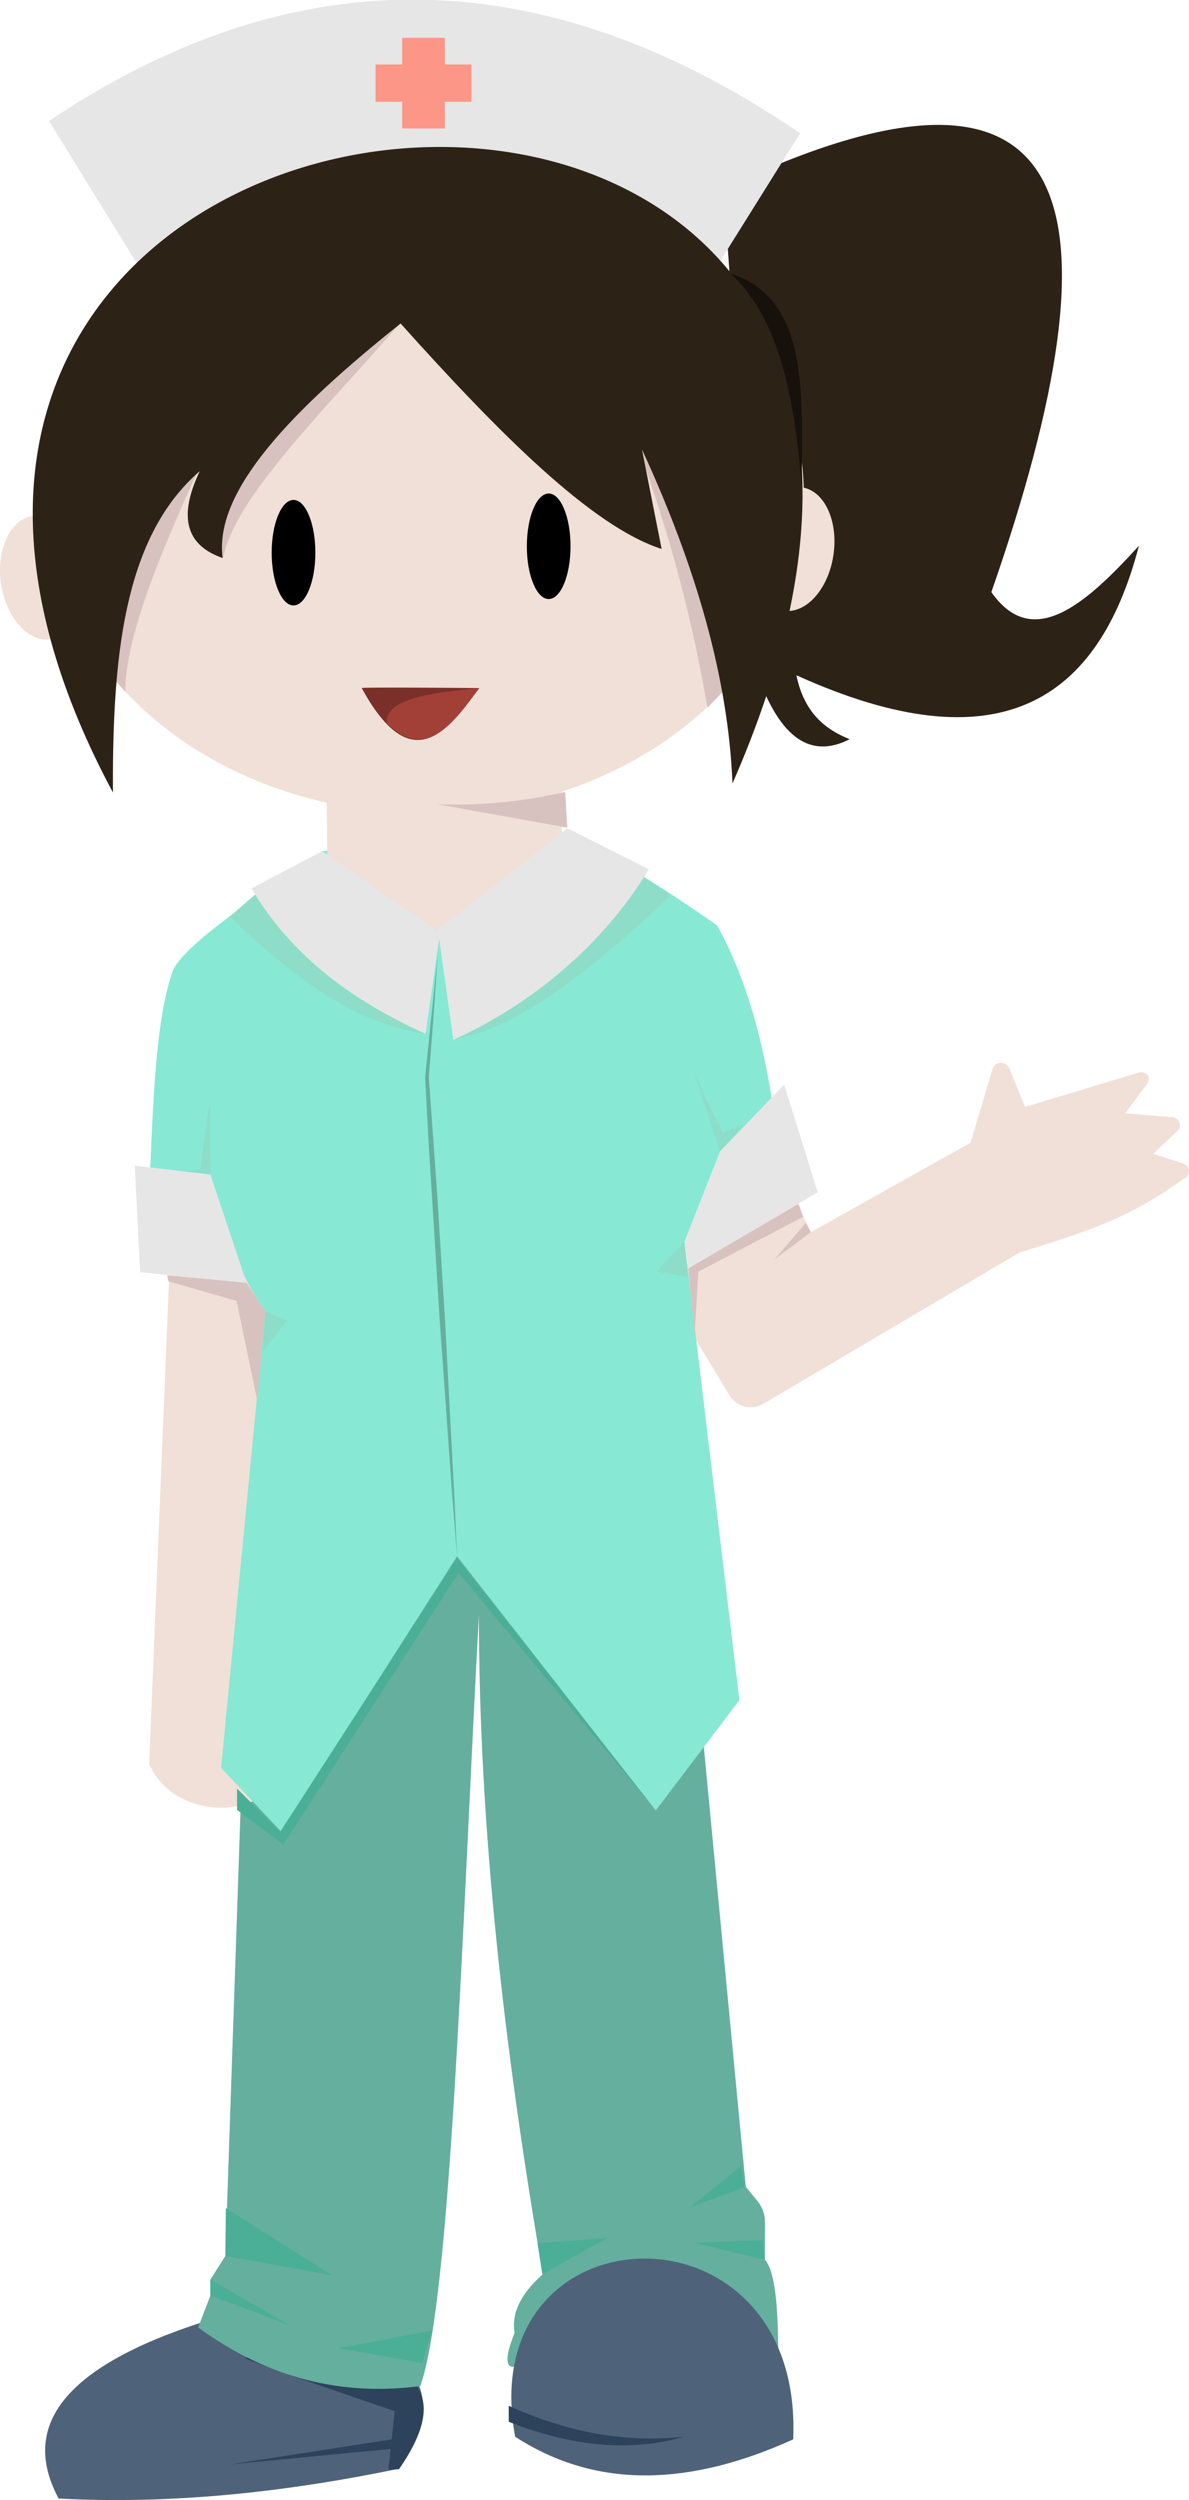 <?xml version="1.0" encoding="utf-8"?>
<!-- Generator: Adobe Illustrator 19.0.0, SVG Export Plug-In . SVG Version: 6.00 Build 0)  -->
<svg version="1.1" id="Calque_1" xmlns="http://www.w3.org/2000/svg" xmlns:xlink="http://www.w3.org/1999/xlink" x="0px" y="0px"
	 viewBox="-215.5 67.1 223.2 469.1" style="enable-background:new -215.5 67.1 223.2 469.1;" xml:space="preserve">
<style type="text/css">
	.st0{fill:#F1E0D7;}
	.st1{fill:#2D2216;}
	.st2{fill:#E6E6E6;}
	.st3{fill:#4E6379;}
	.st4{fill:#2D435B;}
	.st5{fill:#65AF9E;}
	.st6{fill:#D8C2C0;}
	.st7{fill:#87E9D3;}
	.st8{fill:#8DDDC8;}
	.st9{fill:#17110B;}
	.st10{fill:#4BAF98;}
	.st11{fill:#7A3029;}
	.st12{fill:#A24037;}
	.st13{fill:#FC9686;}
</style>
<title>app_ilustracoes_</title>
<path class="st0" d="M-66.3,292.1l3,6.2l30-16.8l4.1-13.8c0.3-0.9,1.2-1.4,2.1-1.1c0.5,0.2,0.9,0.5,1.1,1l2.9,7.2l21.5-6.5
	c0.7-0.2,1.5,0.2,1.7,0.9c0.1,0.4,0,0.9-0.2,1.2l-4.2,5.6l8.9,0.7c0.8,0.1,1.4,0.8,1.4,1.6c0,0.4-0.2,0.7-0.5,1L1,283.6l5.6,1.8
	c0.8,0.3,1.3,1.1,1,1.9c-0.1,0.4-0.4,0.8-0.9,1c-9.6,6.8-16,9.3-30.8,13.8l-48.1,28.4c-2.2,1.3-5,0.6-6.3-1.5l-13.1-21.6
	L-66.3,292.1z"/>
<path class="st1" d="M-79.7,102.5c67.5-32.1,75.7,2.8,50.3,75.7c7.7,11,17.6,2.4,27.7-8.7C-9.3,198.7-28,211-66,193.8
	c1.4,6.8,5.2,10.1,10,12c-6.5,3.3-12.4,1-17-11.3L-79.7,102.5z"/>
<path class="st2" d="M-82,118.8l16.7-26.7c-50.7-34.5-97.3-31.6-141-2.3l18.7,30.3L-82,118.8z"/>
<ellipse transform="matrix(-0.147 -0.989 0.989 -0.147 -411.793 -4.119)" class="st0" cx="-207.7" cy="175.5" rx="11.7" ry="7.7"/>
<ellipse transform="matrix(-0.989 -0.147 0.147 -0.989 -157.648 328.64)" class="st0" cx="-66.7" cy="170.2" rx="7.7" ry="11.7"/>
<ellipse class="st0" cx="-135.9" cy="160" rx="71.3" ry="59.7"/>
<path class="st3" d="M-172.2,501.2c-27.7,7.9-40.7,19-32.3,34.7c20.4,1.1,41.8-1,63.9-5.6C-129.2,513.5-139.5,503.8-172.2,501.2z"/>
<path class="st4" d="M-169.6,509.5c1,0.8,28.2,10,28.2,10l-1.2,11l2-0.1C-128.5,513-140.7,507.2-169.6,509.5z"/>
<path class="st5" d="M-170,396.6l-3.2,93.8l-2.8,4.4v3l-2.3,6c13.3,9.7,27.2,12.9,41.7,11c5.8-16.3,7.9-87.4,11-144.7
	c0,39.7,4.7,81.2,12,123.7c-4.4,3.9-5.9,7.6-5.3,11c-2.1,5.3-1.5,6.8,0.3,6.3l49.2-3.3c-0.1-7.5-0.5-14.4-2.5-16.7V484
	c0-1.4-0.5-2.8-1.4-3.9l-2.2-2.7l-12-125.7l-78.3,1L-170,396.6z"/>
<path class="st6" d="M-140.3,127.7c-22.2,13.5-38.6,25.8-33.3,44.1C-171.6,160.8-155.6,145.1-140.3,127.7z"/>
<path class="st6" d="M-97.4,146.7c6.7,17.2,11.6,35,14.7,53.2l5-5.2C-81.1,176-87.6,159.9-97.4,146.7z"/>
<path class="st6" d="M-177.1,152.7c-7.8,17-14.8,33.3-14.9,44.2l-2.5-2.9C-196,176.1-190,162.4-177.1,152.7z"/>
<path class="st0" d="M-183.5,300.6l-4,97.5c3.4,7.8,13.5,9.9,19.8,6.8l3.5-98.2L-183.5,300.6z"/>
<path class="st1" d="M-140.3,127.8c18.5,20.6,35.9,38.1,49,42.3l-3.7-18.7c10.1,21.9,16.2,42.8,17,62.7
	c74.7-170.3-196.7-148.3-116.3,1.7c-0.1-24.7,1.8-47.8,16.3-60.3c-4.2,8.8-2.4,14,4.3,16.3C-175.4,159.2-160.6,144-140.3,127.8z"/>
<path class="st7" d="M-155,226.8c-12.3,8.5-25.7,17.4-28,22.3c-3.1,8.5-3.7,23-4.3,37.3l11.3,1c1.4,9.2,5,18,10.3,25.7l-8.3,85.7
	l11.3,12l33-51.7l37.3,47.7l15.7-20.7l-10.3-86l6.7-17l9.7-9.7c-1.9-12-5-23.1-10.3-32.7c-11-7.6-21.4-14.3-29.7-17.3L-155,226.8z"
	/>
<path class="st8" d="M-135.6,261.1c-12.4-2-22.4-8.4-36.8-22l5.2-4.5L-135.6,261.1z"/>
<path class="st0" d="M-154.2,214.8l0.2,20c13.8,11,28,10.3,44,0v-22L-154.2,214.8z"/>
<path class="st8" d="M-130.4,262.1c12.4-2,26.4-13.4,40.8-27l-5.2-3.5L-130.4,262.1z"/>
<path class="st2" d="M-155,226.8l-13.3,7c7.5,12.7,19,21.1,32.7,27.3l2.7-19L-155,226.8z"/>
<path class="st2" d="M-109,222.5l15.3,7.7c-8.3,13.8-21.6,25.2-36.7,32l-2.9-20.7L-109,222.5z"/>
<polygon class="st2" points="-176,287.5 -190.2,285.8 -189.2,305.8 -169.2,307.8 "/>
<polygon class="st2" points="-80.3,283.1 -68.3,270.6 -62,290.8 -86.3,305.1 -87,300.1 "/>
<path class="st3" d="M-118.8,524.3c-8-43.5,54.2-45.8,52.2,0.5C-85.8,533.5-103.4,534.3-118.8,524.3z"/>
<polygon class="st5" points="-129.7,359.1 -130.6,347.9 -131.4,336.7 -132.2,325.4 -133,314.2 -133.7,303 -134.4,291.7 
	-135.1,280.5 -135.7,269.2 -135.7,269.2 -135.7,269.2 -134.5,257.6 -133.3,246 -134.1,257.6 -135,269.2 -135,269.2 -134.2,280.4 
	-133.4,291.7 -132.7,302.9 -132,314.1 -131.4,325.4 -130.8,336.6 -130.2,347.9 "/>
<path class="st6" d="M-109.4,215.7c-7.9,1.8-15.9,2.6-24,2.3l24.4,4.4L-109.4,215.7z"/>
<path class="st9" d="M-78.4,118.4c15.1,4.8,13.4,23.3,13.4,40.2C-66.3,142.2-69,127-78.4,118.4z"/>
<polygon class="st6" points="-85.1,317.4 -84.4,305.7 -64.7,295.4 -65.6,293 -86.3,305.1 "/>
<polygon class="st6" points="-64.2,296.5 -70.1,303.4 -63.3,298.3 "/>
<polygon class="st6" points="-183.9,307.5 -171.1,311.2 -167.2,329.9 -165.7,313.1 -169.2,307.8 -184.1,306.4 "/>
<polygon class="st8" points="-176,287.5 -176.1,273.4 -177.9,286.5 -180.7,286.9 "/>
<polygon class="st8" points="-80.3,283.1 -85.2,268.4 -79.9,279.7 -75.7,278 "/>
<polygon class="st8" points="-87,300.1 -92.2,305.7 -86.4,306.7 "/>
<polygon class="st8" points="-165.7,313.1 -161.6,314.9 -166.2,320.7 "/>
<polygon class="st10" points="-171,406.7 -171,402.7 -162.9,410.8 -129.7,359.4 -92.4,406.8 -129.4,362.2 -162.3,413.2 "/>
<polygon class="st10" points="-176,497.8 -161.1,503.4 -176,494.8 "/>
<polygon class="st10" points="-173.2,490.4 -153.2,494 -173.1,481.4 "/>
<polygon class="st10" points="-136.2,510.5 -152.1,507.7 -134.4,504.4 "/>
<polygon class="st10" points="-113.7,493.8 -101.4,487 -114.6,488 "/>
<polygon class="st10" points="-72.4,487.4 -85.2,487.9 -72,491.1 "/>
<polygon class="st10" points="-76.4,473.5 -85.9,481.2 -75.7,477.5 "/>
<ellipse cx="-160.4" cy="170.8" rx="4.1" ry="9.9"/>
<ellipse cx="-112.5" cy="169.6" rx="4.1" ry="9.9"/>
<path class="st11" d="M-147.6,196.2c8.9,16.3,15.6,9.2,22,0C-125.6,196.2-147.7,196-147.6,196.2z"/>
<path class="st12" d="M-142.9,202.8c7.3,7.2,12.3,0.1,17.4-6.6C-134.4,197.1-143.2,198.1-142.9,202.8z"/>
<path class="st4" d="M-120,518.5c11,5,21.9,7,33,5.8c-10.2,2.9-21,1.9-33-2.8V518.5z"/>
<polygon class="st4" points="-141.3,524.7 -172.3,529.5 -141.1,526.5 "/>
<polygon class="st13" points="-127,79.2 -127,86.2 -132,86.2 -132,91.2 -140,91.2 -140,86.2 -145,86.2 -145,79.2 -140,79.2 
	-140,74.2 -132,74.2 -132,79.2 "/>
</svg>
